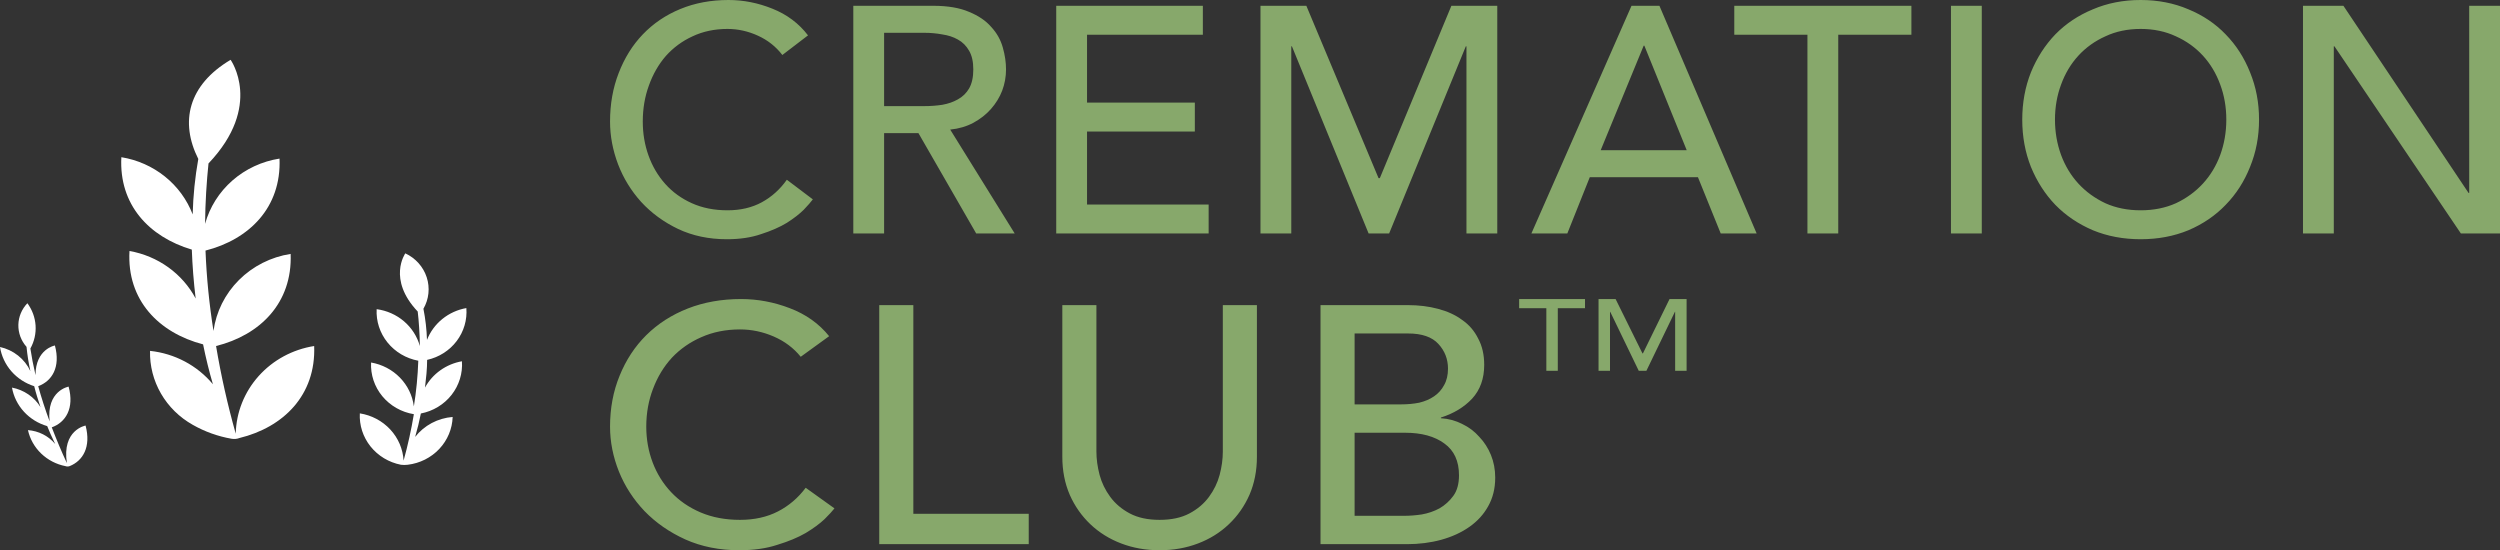 <svg width="209" height="46" viewBox="0 0 209 46" fill="none" xmlns="http://www.w3.org/2000/svg">
<rect x="0" y="0" width="209" height="46" fill="#333333" stroke="none"/>
<path d="M129.274 25.763H127V25H132.507V25.763H130.232V31H129.274V25.763ZM133.638 25H135.064L137.309 29.542H137.349L139.573 25H141V31H140.042V26.068H140.022L137.638 31H137L134.616 26.068H134.596V31H133.638V25Z" fill="#87A86B"/>
<path d="M66.941 29.827C66.347 29.093 65.595 28.528 64.685 28.133C63.774 27.738 62.835 27.54 61.865 27.54C60.677 27.54 59.599 27.757 58.629 28.189C57.679 28.604 56.858 29.177 56.165 29.911C55.492 30.645 54.968 31.511 54.592 32.508C54.216 33.487 54.028 34.54 54.028 35.669C54.028 36.723 54.206 37.72 54.562 38.661C54.918 39.602 55.433 40.43 56.106 41.145C56.779 41.86 57.6 42.425 58.57 42.839C59.54 43.253 60.638 43.46 61.865 43.46C63.072 43.46 64.131 43.225 65.041 42.754C65.952 42.284 66.723 41.625 67.356 40.778L69.761 42.5C69.603 42.707 69.326 43.008 68.93 43.403C68.534 43.779 68.01 44.165 67.356 44.56C66.703 44.937 65.912 45.266 64.982 45.548C64.071 45.85 63.013 46 61.805 46C60.143 46 58.639 45.699 57.293 45.097C55.967 44.495 54.829 43.704 53.88 42.726C52.95 41.747 52.237 40.647 51.742 39.423C51.247 38.181 51 36.93 51 35.669C51 34.126 51.267 32.706 51.801 31.407C52.336 30.09 53.078 28.961 54.028 28.02C54.998 27.061 56.156 26.317 57.501 25.79C58.847 25.263 60.331 25 61.954 25C63.339 25 64.695 25.254 66.021 25.762C67.366 26.27 68.465 27.051 69.316 28.105L66.941 29.827ZM73.505 25.508H76.355V42.952H86.002V45.492H73.505V25.508ZM91.66 25.508V37.758C91.66 38.379 91.749 39.028 91.927 39.706C92.105 40.364 92.402 40.976 92.818 41.54C93.233 42.105 93.778 42.566 94.45 42.923C95.123 43.281 95.954 43.46 96.944 43.46C97.934 43.46 98.765 43.281 99.437 42.923C100.11 42.566 100.654 42.105 101.07 41.54C101.486 40.976 101.783 40.364 101.961 39.706C102.139 39.028 102.228 38.379 102.228 37.758V25.508H105.078V38.181C105.078 39.348 104.87 40.411 104.454 41.371C104.039 42.312 103.465 43.13 102.732 43.827C102.001 44.523 101.14 45.059 100.15 45.435C99.16 45.812 98.092 46 96.944 46C95.796 46 94.728 45.812 93.738 45.435C92.749 45.059 91.888 44.523 91.155 43.827C90.423 43.13 89.849 42.312 89.433 41.371C89.018 40.411 88.81 39.348 88.81 38.181V25.508H91.66ZM110.395 25.508H117.697C118.608 25.508 119.449 25.612 120.221 25.819C121.012 26.026 121.685 26.336 122.239 26.75C122.814 27.145 123.259 27.663 123.575 28.302C123.912 28.923 124.08 29.657 124.08 30.504C124.08 31.652 123.743 32.593 123.07 33.327C122.398 34.042 121.527 34.569 120.458 34.907V34.964C121.092 35.001 121.685 35.161 122.239 35.444C122.794 35.707 123.269 36.065 123.664 36.516C124.08 36.949 124.406 37.457 124.644 38.04C124.881 38.624 125 39.254 125 39.931C125 40.835 124.802 41.634 124.406 42.331C124.031 43.008 123.506 43.582 122.833 44.052C122.16 44.523 121.378 44.88 120.488 45.125C119.597 45.37 118.638 45.492 117.608 45.492H110.395V25.508ZM113.245 33.806H117.133C117.668 33.806 118.172 33.759 118.647 33.665C119.122 33.552 119.538 33.374 119.894 33.129C120.25 32.884 120.528 32.574 120.725 32.198C120.943 31.821 121.052 31.36 121.052 30.814C121.052 30.024 120.785 29.337 120.25 28.754C119.716 28.171 118.875 27.879 117.727 27.879H113.245V33.806ZM113.245 43.121H117.43C117.866 43.121 118.341 43.084 118.855 43.008C119.39 42.914 119.884 42.745 120.339 42.5C120.795 42.237 121.181 41.888 121.497 41.456C121.814 41.023 121.972 40.449 121.972 39.734C121.972 38.548 121.567 37.664 120.755 37.081C119.944 36.478 118.845 36.177 117.46 36.177H113.245V43.121Z" fill="#87A86B"/>
<path d="M65.404 4.597C64.868 3.898 64.188 3.36 63.366 2.984C62.543 2.608 61.694 2.419 60.818 2.419C59.745 2.419 58.77 2.625 57.894 3.038C57.035 3.432 56.293 3.978 55.667 4.677C55.059 5.376 54.586 6.201 54.246 7.151C53.906 8.082 53.736 9.086 53.736 10.161C53.736 11.165 53.897 12.115 54.219 13.011C54.541 13.907 55.006 14.695 55.614 15.376C56.222 16.057 56.964 16.595 57.84 16.989C58.716 17.384 59.709 17.581 60.818 17.581C61.908 17.581 62.865 17.357 63.688 16.909C64.51 16.461 65.208 15.833 65.78 15.027L67.953 16.667C67.81 16.864 67.559 17.151 67.202 17.527C66.844 17.885 66.37 18.253 65.78 18.629C65.19 18.987 64.475 19.301 63.634 19.57C62.811 19.857 61.855 20 60.764 20C59.262 20 57.903 19.713 56.687 19.14C55.489 18.566 54.46 17.814 53.602 16.882C52.761 15.95 52.118 14.901 51.671 13.737C51.224 12.554 51 11.362 51 10.161C51 8.692 51.241 7.339 51.724 6.102C52.207 4.848 52.878 3.772 53.736 2.876C54.612 1.962 55.658 1.254 56.874 0.753C58.09 0.251 59.432 0 60.898 0C62.15 0 63.375 0.242 64.573 0.726C65.789 1.21 66.781 1.953 67.55 2.957L65.404 4.597ZM71.336 0.484H78.015C79.231 0.484 80.233 0.654 81.019 0.995C81.806 1.317 82.423 1.738 82.87 2.258C83.335 2.76 83.657 3.333 83.836 3.978C84.015 4.606 84.104 5.215 84.104 5.806C84.104 6.416 83.997 7.007 83.782 7.581C83.567 8.136 83.255 8.647 82.843 9.113C82.45 9.561 81.958 9.946 81.368 10.269C80.796 10.573 80.152 10.762 79.437 10.833L84.828 19.516H81.609L76.781 11.129H73.911V19.516H71.336V0.484ZM73.911 8.871H77.291C77.791 8.871 78.283 8.835 78.766 8.763C79.267 8.674 79.705 8.522 80.08 8.306C80.474 8.091 80.787 7.787 81.019 7.392C81.252 6.98 81.368 6.452 81.368 5.806C81.368 5.161 81.252 4.642 81.019 4.247C80.787 3.835 80.474 3.522 80.08 3.306C79.705 3.091 79.267 2.948 78.766 2.876C78.283 2.787 77.791 2.742 77.291 2.742H73.911V8.871ZM88.301 0.484H100.559V2.903H90.876V8.575H99.888V10.995H90.876V17.097H101.042V19.516H88.301V0.484ZM105.376 0.484H109.211L115.247 14.893H115.354L121.336 0.484H125.172V19.516H122.596V3.871H122.543L116.132 19.516H114.415L108.004 3.871H107.951V19.516H105.376V0.484ZM136.394 0.484H138.728L146.855 19.516H143.851L141.947 14.812H132.907L131.029 19.516H128.025L136.394 0.484ZM141.008 12.554L137.467 3.817H137.413L133.819 12.554H141.008ZM151.102 2.903H144.986V0.484H159.793V2.903H153.677V19.516H151.102V2.903ZM163.101 0.484H165.677V19.516H163.101V0.484ZM178.958 20C177.51 20 176.178 19.749 174.962 19.247C173.746 18.728 172.7 18.02 171.823 17.124C170.965 16.228 170.285 15.17 169.785 13.952C169.302 12.733 169.06 11.416 169.06 10C169.06 8.584 169.302 7.267 169.785 6.048C170.285 4.83 170.965 3.772 171.823 2.876C172.7 1.98 173.746 1.281 174.962 0.78C176.178 0.26 177.51 0 178.958 0C180.407 0 181.739 0.26 182.955 0.78C184.171 1.281 185.208 1.98 186.067 2.876C186.943 3.772 187.622 4.83 188.105 6.048C188.606 7.267 188.856 8.584 188.856 10C188.856 11.416 188.606 12.733 188.105 13.952C187.622 15.17 186.943 16.228 186.067 17.124C185.208 18.02 184.171 18.728 182.955 19.247C181.739 19.749 180.407 20 178.958 20ZM178.958 17.581C180.049 17.581 181.033 17.384 181.909 16.989C182.785 16.577 183.536 16.03 184.162 15.35C184.788 14.668 185.271 13.871 185.611 12.957C185.951 12.025 186.12 11.039 186.12 10C186.12 8.961 185.951 7.984 185.611 7.07C185.271 6.138 184.788 5.332 184.162 4.651C183.536 3.97 182.785 3.432 181.909 3.038C181.033 2.625 180.049 2.419 178.958 2.419C177.868 2.419 176.884 2.625 176.008 3.038C175.132 3.432 174.381 3.97 173.754 4.651C173.129 5.332 172.646 6.138 172.306 7.07C171.966 7.984 171.796 8.961 171.796 10C171.796 11.039 171.966 12.025 172.306 12.957C172.646 13.871 173.129 14.668 173.754 15.35C174.381 16.03 175.132 16.577 176.008 16.989C176.884 17.384 177.868 17.581 178.958 17.581ZM192.53 0.484H195.91L206.371 16.129H206.425V0.484H209V19.516H205.728L195.159 3.871H195.105V19.516H192.53V0.484Z" fill="#87A86B"/>
<path d="M1.535 27.16C1.522 27.833 1.765 28.488 2.218 28.997C2.284 29.679 2.391 30.355 2.54 31.024C2.305 30.521 1.954 30.077 1.513 29.727C1.073 29.377 0.555 29.132 0 29.009C0.118 29.759 0.448 30.462 0.953 31.041C1.458 31.62 2.119 32.051 2.861 32.287C3.005 32.877 3.183 33.433 3.386 34.035C3.129 33.616 2.784 33.253 2.373 32.972C1.962 32.691 1.495 32.497 1.002 32.403C1.135 33.152 1.482 33.851 2.002 34.42C2.522 34.988 3.196 35.405 3.946 35.622C4.125 36.062 4.328 36.537 4.614 37.116C4.335 36.783 3.99 36.509 3.598 36.309C3.207 36.11 2.777 35.991 2.337 35.958C2.502 36.702 2.886 37.382 3.443 37.917C4 38.452 4.705 38.818 5.472 38.969C5.584 39.01 5.707 39.01 5.818 38.969C6.927 38.529 7.63 37.371 7.154 35.576C7.154 35.576 5.162 35.935 5.592 38.715C5.139 37.753 4.698 36.688 4.328 35.726C5.472 35.321 6.236 34.151 5.735 32.321C5.735 32.321 3.863 32.657 4.149 35.228C3.791 34.267 3.458 33.248 3.195 32.287C4.34 31.858 5.079 30.712 4.59 28.882C4.59 28.882 2.969 29.171 2.969 31.36C2.79 30.596 2.635 29.785 2.54 29.136C2.867 28.546 3.018 27.878 2.974 27.208C2.929 26.538 2.692 25.894 2.289 25.349C1.817 25.842 1.548 26.487 1.535 27.16Z" fill="white"/>
<path d="M33.884 21.18C33.884 21.18 32.358 23.334 34.921 26.044C35.017 26.843 35.088 27.92 35.1 28.928C34.876 28.127 34.414 27.407 33.772 26.859C33.129 26.311 32.335 25.959 31.488 25.847C31.435 26.853 31.758 27.843 32.398 28.635C33.038 29.427 33.951 29.967 34.969 30.156C34.926 31.436 34.803 32.712 34.599 33.978C34.486 33.074 34.078 32.23 33.434 31.569C32.79 30.908 31.945 30.466 31.023 30.306C30.97 31.327 31.305 32.331 31.965 33.127C32.624 33.924 33.562 34.457 34.599 34.626C34.382 35.933 34.095 37.228 33.741 38.506C33.686 37.541 33.293 36.623 32.627 35.905C31.961 35.187 31.063 34.711 30.081 34.557C30.029 35.554 30.347 36.535 30.977 37.324C31.607 38.112 32.507 38.655 33.514 38.853C33.704 38.878 33.897 38.878 34.087 38.853C35.101 38.732 36.036 38.263 36.725 37.53C37.414 36.797 37.81 35.85 37.842 34.858C37.228 34.906 36.632 35.079 36.091 35.366C35.551 35.654 35.079 36.049 34.707 36.526C34.909 35.819 35.064 35.194 35.184 34.568C36.205 34.371 37.117 33.818 37.749 33.015C38.381 32.211 38.69 31.211 38.617 30.202C37.965 30.317 37.347 30.575 36.812 30.957C36.277 31.338 35.839 31.832 35.529 32.403C35.625 31.592 35.708 30.839 35.708 30.086C36.699 29.867 37.575 29.308 38.177 28.513C38.779 27.718 39.067 26.739 38.987 25.755C38.248 25.885 37.557 26.199 36.981 26.666C36.404 27.133 35.962 27.736 35.696 28.418C35.668 27.543 35.569 26.672 35.398 25.812C35.627 25.415 35.769 24.976 35.816 24.523C35.863 24.07 35.814 23.612 35.672 23.178C35.53 22.744 35.299 22.343 34.991 21.999C34.684 21.655 34.307 21.377 33.884 21.18Z" fill="white"/>
<path d="M16.577 13.289C15.025 10.202 15.72 7.116 19.279 5C19.279 5 22.021 8.834 17.431 13.663C17.276 15.134 17.157 16.976 17.145 18.713C17.53 17.317 18.323 16.06 19.427 15.092C20.531 14.125 21.9 13.488 23.368 13.258C23.535 17.358 20.817 20.022 17.18 20.948C17.269 23.198 17.492 25.441 17.848 27.666C18.068 26.061 18.814 24.569 19.976 23.409C21.138 22.249 22.653 21.483 24.298 21.226C24.453 25.338 21.735 28.013 18.063 28.928C18.478 31.398 19.027 33.845 19.708 36.259C19.746 34.485 20.423 32.78 21.621 31.441C22.819 30.101 24.462 29.212 26.265 28.928C26.421 33.051 23.678 35.726 20.018 36.618C19.802 36.701 19.566 36.721 19.338 36.676C18.204 36.476 17.114 36.084 16.119 35.518C15.006 34.894 14.087 33.991 13.457 32.902C12.828 31.814 12.512 30.581 12.543 29.333C14.606 29.552 16.496 30.556 17.8 32.124C17.479 31.036 17.204 29.901 16.978 28.789C13.294 27.828 10.587 25.106 10.826 20.983C11.999 21.19 13.108 21.656 14.067 22.344C15.026 23.033 15.81 23.926 16.358 24.955C16.191 23.577 16.084 22.21 16.036 20.867C12.459 19.802 9.932 17.114 10.146 13.142C11.485 13.36 12.741 13.917 13.787 14.757C14.834 15.597 15.634 16.689 16.107 17.925C16.147 16.371 16.304 14.821 16.577 13.289Z" fill="white"/>
</svg>

